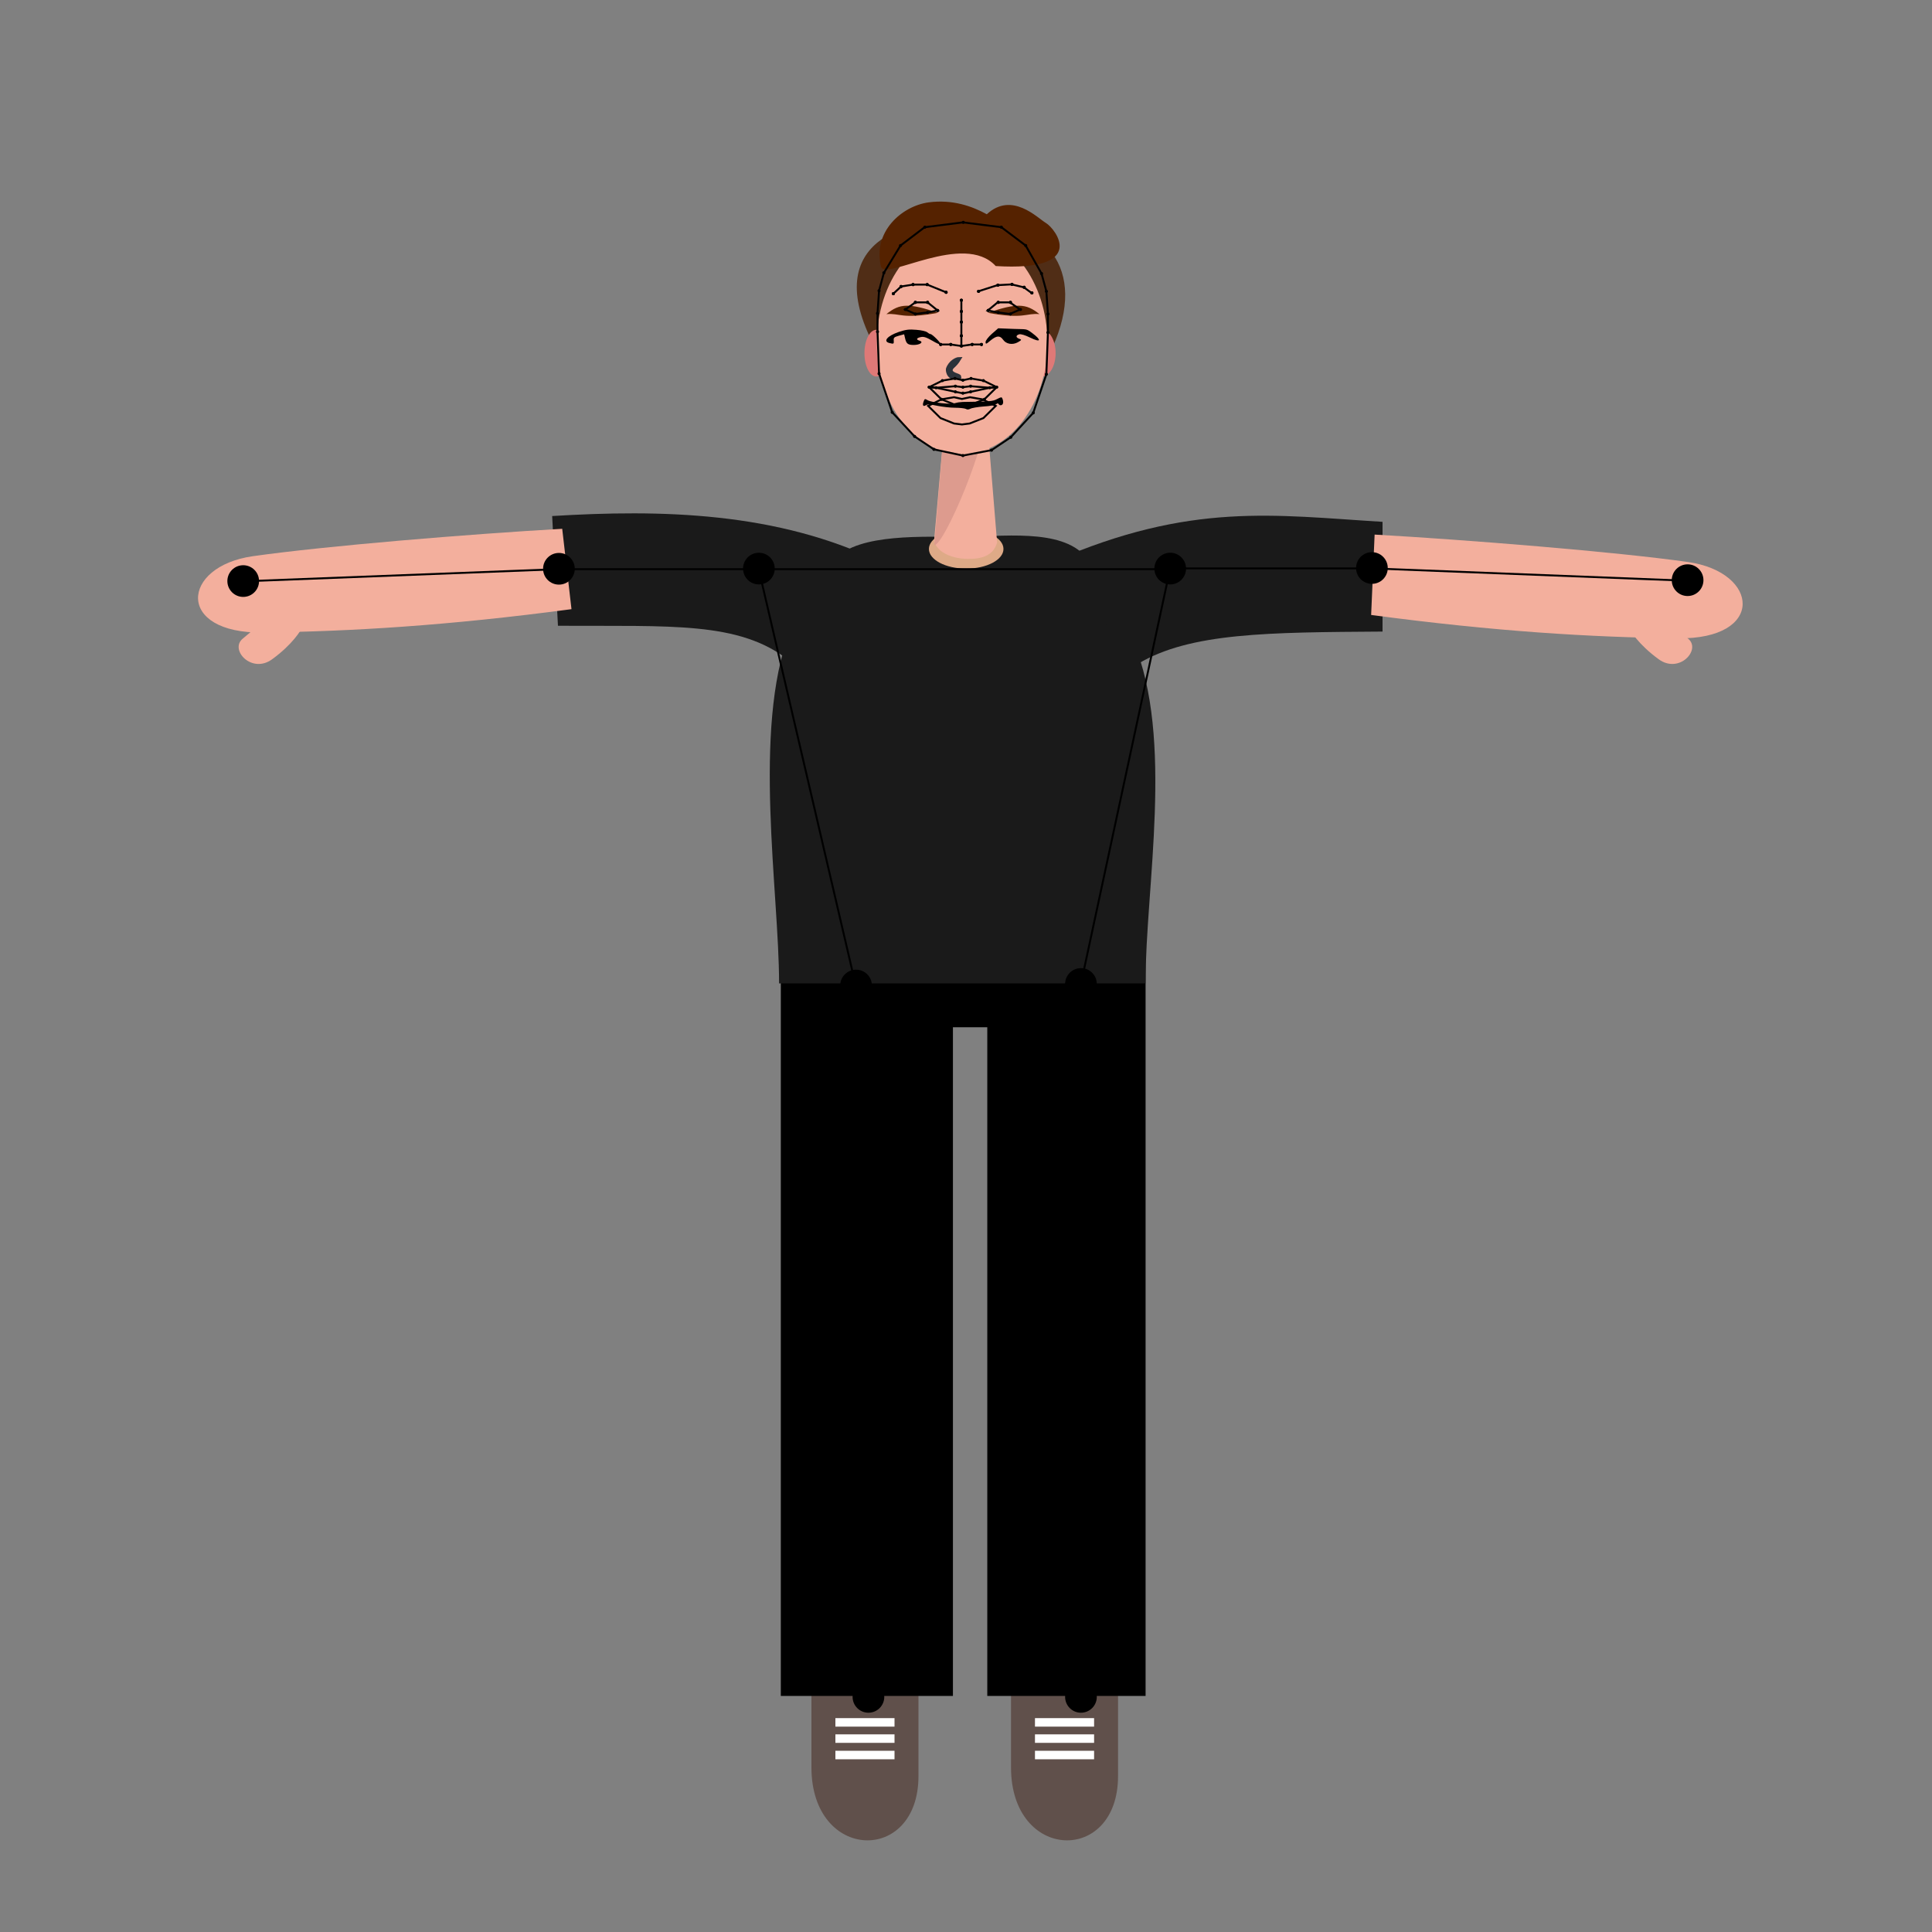 <?xml version="1.0" encoding="UTF-8" standalone="no"?>
<svg
   xmlns:dc="http://purl.org/dc/elements/1.1/"
   xmlns:cc="http://creativecommons.org/ns#"
   xmlns:rdf="http://www.w3.org/1999/02/22-rdf-syntax-ns#"
   xmlns:svg="http://www.w3.org/2000/svg"
   xmlns="http://www.w3.org/2000/svg"
   xmlns:sodipodi="http://sodipodi.sourceforge.net/DTD/sodipodi-0.dtd"
   xmlns:inkscape="http://www.inkscape.org/namespaces/inkscape"
   version="1.1"
   id="Layer_1"
   x="0px"
   y="0px"
   width="1000px"
   height="1000px"
   viewBox="0 0 1000 1000"
   style="enable-background:new 0 0 1000 1000;"
   xml:space="preserve"
   sodipodi:docname="pablo.svg"
   inkscape:version="1.0 (4035a4f, 2020-05-01)"><rect x="0" y="0" width="1000" height="1000" fill="#808080" stroke="none"/><defs
   id="defs662" /><sodipodi:namedview
   inkscape:document-rotation="0"
   pagecolor="#ffffff"
   bordercolor="#666666"
   borderopacity="1"
   objecttolerance="10"
   gridtolerance="10"
   guidetolerance="10"
   inkscape:pageopacity="0"
   inkscape:pageshadow="2"
   inkscape:window-width="1440"
   inkscape:window-height="878"
   id="namedview660"
   showgrid="false"
   inkscape:zoom="6.2773443"
   inkscape:cx="466.35158"
   inkscape:cy="166.74643"
   inkscape:window-x="0"
   inkscape:window-y="0"
   inkscape:window-maximized="1"
   inkscape:current-layer="Layer_1" />
<g
   id="illustration">
	<path
   style="fill:#60504B;"
   d="M523.3,868v46.8c0,48.8,55.4,50.3,55.4,4.5v-51.8L523.3,868z"
   id="path425" />
	<rect
   x="535.7"
   y="889.3"
   style="fill:#FFFFFF;"
   width="30.6"
   height="4.4"
   id="rect427" />
	<rect
   x="535.7"
   y="897.7"
   style="fill:#FFFFFF;"
   width="30.6"
   height="4.4"
   id="rect429" />
	<rect
   x="535.7"
   y="906.2"
   style="fill:#FFFFFF;"
   width="30.6"
   height="4.4"
   id="rect431" />
	<path
   style="fill:#60504B;"
   d="M420,868v46.8c0,48.8,55.4,50.3,55.4,4.5v-51.8L420,868z"
   id="path433" />
	<path
   style="fill:#000000;stroke-width:0.945"
   d="m 404.145,493.8 c 0,66.4 0,148.9 0,228.2 0,55.8 0,110 0,155.8 50.576,0 52.542,0 89.089,0 0,-46.8 0,-101.4 0,-154.5 0,-75.9 0,-148.8 0,-191.6 5.272,0 12.957,0 17.782,0 0,41.3 0,115.8 0,191.6 0,54.9 0,110.4 0,154.5 40.211,0 30.917,0 81.94,0 0,-43 0,-97.5 0,-154.5 0,-79.5 0,-164 0,-229.5 z"
   id="path435" />
	<rect
   x="432.4"
   y="889.3"
   style="fill:#FFFFFF;"
   width="30.6"
   height="4.4"
   id="rect437" />
	<rect
   x="432.4"
   y="897.7"
   style="fill:#FFFFFF;"
   width="30.6"
   height="4.4"
   id="rect439" />
	<rect
   x="432.4"
   y="906.2"
   style="fill:#FFFFFF;"
   width="30.6"
   height="4.4"
   id="rect441" />
	<path
   style="fill:#1a1a1a;stroke-width:0.877"
   d="m 403.25,509 c 0,-47.3 -13.859,-131.318 5.446,-181.818 6.461,-16.8 13.635,-26.994 23.711,-37.994 12.075,-13.2 46.525,-11.287 65.06,-11.287 20.074,0 51.842,-4.768 64.532,10.332 7.922,9.4 19.119,30.662 24.657,43.862 21.151,50.4 6.259,127.006 6.259,176.906 z"
   id="path443"
   sodipodi:nodetypes="cccscccc" />
	<line
   style="fill:none;"
   x1="616.8"
   y1="509.6"
   x2="384"
   y2="509.6"
   id="line445" />
	<ellipse
   style="fill:#deaa87;stroke-width:0.713"
   id="ellipse447"
   ry="10.167"
   rx="19.292"
   cy="284.141"
   cx="500.103" />
	<path
   style="fill:#F3AF9D;"
   d="M843.8,326.2l17-6.8c0,0,6.1,5.5,13,11.2s-4.7,18.4-15.3,10.6C847.8,333.4,843.8,326.2,843.8,326.2z   "
   id="path449" />
	<path
   style="fill:#1a1a1a"
   d="M285.8,267.1l3,56.8c58.9,0.3,93.5-2.3,119.3,17.7l48.7-50.2C402.5,264.7,341.8,263.7,285.8,267.1z"
   id="path451" />
	<path
   style="fill:#1a1a1a"
   d="M545.7,290.4l43.3,53.2c27-16.2,67.7-16.3,126.6-16.7v-56.8C659.6,266.7,616.4,259.7,545.7,290.4z"
   id="path453" />
	<path
   style="fill:#F3AF9D;"
   d="M291,273.7c-47.7,2.7-123.1,8.9-160.2,14.2c-37.1,5.3-40.1,40.1,5.3,39.5s95.2-3.5,159.7-12.1   L291,273.7z"
   id="path455" />
	<path
   style="fill:#F3AF9D;"
   d="M155.6,326.2l-17-6.8c0,0-6.1,5.5-13,11.2c-6.9,5.7,4.7,18.4,15.3,10.6   C151.6,333.4,155.6,326.2,155.6,326.2z"
   id="path457" />
	<path
   style="fill:#F3AF9D;"
   d="M709.7,318.3c64.5,8.6,113.3,11.5,158.7,12.1s42.4-34.2,5.3-39.5c-37.1-5.3-114.5-11.5-162.2-14.2   L709.7,318.3z"
   id="path459" />
	<path
   style="fill:#f3af9d;stroke-width:0.871"
   d="m 489.5,211.9 h 20.9 c 0,0 4.3,51.1 5.7,68.943 -2.1,7.365 -9.1,8.58 -15.5,8.428 -8.2,-0.152 -15.9,-3.569 -17.1,-9.491 z"
   id="path461" />
	<path
   style="fill:#dd9b8e;stroke-width:0.887"
   d="m 489.5,211.9 h 20.9 c 1.9,14.937 -21.6,70.284 -26.8,70.284 z"
   id="path463" />
	<path
   style="fill:#502d16;stroke-width:0.92"
   d="m 498.921,113 c -22.878,0 -75.411,8 -47.45,64 21.013,42.1 74.564,44 93.205,3 18.641,-41 -3.389,-67 -45.755,-67 z"
   id="path465" />
	<ellipse
   ry="12.1"
   rx="7.144"
   style="fill:#df7977;stroke-width:0.768"
   cx="539.244"
   cy="182.8"
   id="circle467" />
	<ellipse
   ry="12.1"
   rx="6.13"
   style="fill:#df7977;stroke-width:0.712"
   cx="453.57"
   cy="182.8"
   id="circle469" />
	<ellipse
   style="fill:#f3af9d;stroke-width:0.88"
   cx="497.998"
   cy="177.4"
   rx="44.159"
   ry="57.6"
   id="ellipse471" />
	<g
   id="g483"
   transform="matrix(1.062,0,0,0.44,-29.754,115.733)"><circle
   id="lowerLipTopMid_2_"
   cx="499.3"
   cy="211.9"
   r="0.5" />
		<circle
   id="rightLowerLipTop0_2_"
   cx="496.8"
   cy="211.4"
   r="0.5" />
		<circle
   id="leftLowerLipTop0_2_"
   cx="501.8"
   cy="211.4"
   r="0.5" />
	<path
   id="suit_lip"
   d="m 514.014,206.341 c -2.102,2.8 -3.666,3.067 -16.818,3.467 -1.24,0.133 -2.857,0.667 -3.666,1.467 -1.833,1.733 -11.32,-0.667 -13.368,-3.467 -1.402,-2 -1.455,-1.867 -1.994,1.467 -0.701,4.533 -0.216,6.4 1.078,4.4 0.862,-1.333 1.994,-1.2 5.606,0.667 2.48,1.2 6.361,2.267 8.625,2.267 2.318,0 4.636,0.667 5.229,1.333 0.701,1.067 1.348,0.933 2.264,-0.133 0.647,-0.933 3.558,-2.133 6.415,-2.667 3.073,-0.4 5.66,-1.6 6.145,-2.667 0.701,-1.333 0.916,-1.333 1.294,0.133 0.216,0.933 0.809,1.333 1.294,0.933 0.916,-0.933 1.078,-4 0.431,-7.733 -0.323,-2 -0.593,-1.867 -2.534,0.533 z"
   style="stroke-width:0.085" /></g>
	<g
   id="g495">
		<path
   id="path680"
   d="m 465.155,171.835 c -5.847,2.009 -8.277,4.833 -4.796,5.712 2.234,0.565 2.365,0.502 2.234,-1.318 -0.131,-1.444 0.197,-1.757 2.628,-2.448 l 2.759,-0.753 0.46,1.946 c 0.657,2.95 1.445,3.578 4.533,3.578 3.219,0 5.256,-1.506 3.022,-2.197 -1.971,-0.565 -1.708,-1.381 0.591,-1.883 1.577,-0.314 2.759,0.063 5.978,1.883 2.168,1.318 4.139,2.134 4.336,1.946 0.526,-0.439 -4.336,-5.398 -5.321,-5.398 -0.328,0 -1.117,-0.439 -1.708,-0.941 -0.591,-0.502 -3.022,-1.067 -5.65,-1.255 -3.745,-0.314 -5.321,-0.126 -9.066,1.13 z"
   style="stroke-width:0.064" />
		
		<circle
   id="rightEye0_1_"
   cx="468.6"
   cy="160.2"
   r="0.8" />
		<circle
   id="rightEye1_1_"
   cx="473.8"
   cy="156.5"
   r="0.8" />
		<circle
   id="rightEye5_1_"
   cx="473.8"
   cy="162.5"
   r="0.8" />
		<circle
   id="rightEye2_1_"
   cx="480.1"
   cy="156.5"
   r="0.8" />
		<circle
   id="rightEye3_1_"
   cx="485.3"
   cy="160.7"
   r="0.8" />
		<circle
   id="rightEye4_1_"
   cx="480.1"
   cy="161.7"
   r="0.8" />
	</g>
	<g
   id="g507">
		<path
   style="stroke-width:0.071"
   d="m 513.405,172.774 c -1.815,1.598 -3.267,3.474 -3.267,4.238 0,1.251 0.29,1.181 2.541,-0.764 3.122,-2.571 4.864,-2.71 6.461,-0.486 1.597,2.362 4.937,2.918 7.695,1.39 2.033,-1.181 2.105,-1.32 0.726,-1.806 -1.815,-0.625 -1.888,-1.737 -0.073,-2.293 0.871,-0.278 3.122,0.417 5.808,1.737 5.445,2.64 6.026,1.39 1.016,-2.362 -3.339,-2.501 -2.765,-1.902 -9.73,-2.183 l -7.911,-0.319 z"
   id="path587"
   sodipodi:nodetypes="csccccccsscc" />
		
		<circle
   id="leftEye0_1_"
   cx="528.2"
   cy="160.2"
   r="0.8" />
		<circle
   id="leftEye1_1_"
   cx="523"
   cy="156.5"
   r="0.8" />
		<circle
   id="leftEye5_1_"
   cx="523"
   cy="162.5"
   r="0.8" />
		<circle
   id="leftEye2_1_"
   cx="516.7"
   cy="156.5"
   r="0.8" />
		<circle
   id="leftEye3_1_"
   cx="511.5"
   cy="160.7"
   r="0.8" />
		<circle
   id="leftEye4_1_"
   cx="516.7"
   cy="161.7"
   r="0.8" />
	</g>
	<g
   id="g516">
		<path
   style="fill:#552200;stroke-width:1.179"
   d="m 511.293,161.9 c 14.883,-5 19.752,-5 26.707,0.7 -6.955,-0.7 -7.929,2.8 -26.707,-0.7 z"
   id="path509" />
		<circle
   id="leftBrow1_1_"
   cx="530.1"
   cy="148.7"
   r="0.8" />
		<circle
   id="leftBrow4_1_"
   cx="506.5"
   cy="150.8"
   r="0.8" />
		<circle
   id="leftBrow3_1_"
   cx="516.5"
   cy="147.6"
   r="0.8" />
		<circle
   id="leftBrow0_1_"
   cx="534.1"
   cy="151.6"
   r="0.8" />
		<circle
   id="leftBrow2_1_"
   cx="523.8"
   cy="147.2"
   r="0.8" />
	</g>
	<g
   id="g525">
		<path
   style="fill:#552200;stroke-width:1.179"
   d="m 485.507,161.9 c -14.883,-5 -19.752,-5 -26.707,0.7 6.955,-0.7 7.929,2.8 26.707,-0.7 z"
   id="path518" />
		<circle
   id="rightBrow1_1_"
   cx="466.4"
   cy="148.3"
   r="0.8" />
		<circle
   id="rightBrow4_1_"
   cx="489.7"
   cy="151.3"
   r="0.8" />
		<circle
   id="rightBrow3_1_"
   cx="479.9"
   cy="147.3"
   r="0.8" />
		<circle
   id="rightBrow0_1_"
   cx="462.4"
   cy="152"
   r="0.8" />
		<circle
   id="rightBrow2_1_"
   cx="472.6"
   cy="147.3"
   r="0.8" />
	</g>
	<path
   style="fill:#552200"
   d="m 456,138 c 1.9,7.7 42.865,-18.329 59.379,-0.292 48.233,2.974 30.984,-19.292 25.984,-22.292 -4.4,-2.6 -17.602,-16.514 -30.602,-4.514 -7.691,-4.221 -17.752,-7.76 -30.019,-6.167 C 466.739,106.606 451.6,120 456,138 Z"
   id="path527"
   sodipodi:nodetypes="cccccc" />
	<g
   id="g540">
		<path
   style="fill:#2C323A;stroke:#2C323A;stroke-width:2;stroke-miterlimit:10;"
   d="M496.4,185.8c-1.2,0-4.6,1.6-5.8,5.2    c-0.2,1.2,0.6,5.8,6,4.1c-0.1-1-4.7-1.1-4.5-3.7C492.4,189.6,494.1,189.6,496.4,185.8z"
   id="path529" />
		<circle
   id="nose1_1_"
   cx="497.6"
   cy="161.2"
   r="0.8" />
		<circle
   id="nose0_1_"
   cx="497.6"
   cy="155.4"
   r="0.8" />
		<circle
   id="nose3_1_"
   cx="497.6"
   cy="173.8"
   r="0.8" />
		<circle
   id="rightNose0_1_"
   cx="486.9"
   cy="178.3"
   r="0.8" />
		<circle
   id="rightNose1_1_"
   cx="492.1"
   cy="178.3"
   r="0.8" />
		<circle
   id="nose2_1_"
   cx="497.6"
   cy="166.7"
   r="0.8" />
		<circle
   id="nose4_1_"
   cx="497.6"
   cy="179.1"
   r="0.8" />
		<circle
   id="leftNose0_1_"
   cx="508"
   cy="178.3"
   r="0.8" />
		<circle
   id="leftNose1_1_"
   cx="503.2"
   cy="178.3"
   r="0.8" />
	</g>
</g>
<g
   id="skeleton_1_">
	<circle
   id="rightShoulder"
   cx="392.8"
   cy="294.3"
   r="8.2" />
	<circle
   id="rightElbow"
   cx="289.3"
   cy="294.4"
   r="8.2" />
	
		<ellipse
   rx="8.2"
   ry="8.2"
   id="rightWrist"
   transform="matrix(0.995 -9.853767e-02 9.853767e-02 0.995 -29.027 13.87)"
   cx="125.9"
   cy="300.8" />
	<circle
   id="rightHip"
   cx="443.1"
   cy="510.1"
   r="8.2" />
	<circle
   id="rightKnee"
   cx="449.5"
   cy="670.3"
   r="8.2" />
	<circle
   id="rightAnkle"
   cx="449.5"
   cy="878.3"
   r="8.2" />
	<circle
   id="leftShoulder"
   cx="605.7"
   cy="294.3"
   r="8.2" />
	<circle
   id="leftElbow"
   cx="710.1"
   cy="294"
   r="8.2" />
	<circle
   id="leftWrist"
   cx="873.5"
   cy="300.3"
   r="8.2" />
	<circle
   id="leftHip"
   cx="559.5"
   cy="509.3"
   r="8.2" />
	<circle
   id="leftKnee"
   cx="559.5"
   cy="670.3"
   r="8.2" />
	<circle
   id="leftAnkle"
   cx="559.5"
   cy="878.3"
   r="8.2" />
	<polygon
   style="fill:none;stroke:#000000;stroke-miterlimit:10;"
   points="392.7,294.6 443,510.4 559.4,509.6 605.6,294.6  "
   id="polygon555" />
	<polyline
   style="fill:none;stroke:#000000;stroke-miterlimit:10;"
   points="391.7,294.6 289,294.6 125.7,300.9  "
   id="polyline557" />
	<polyline
   style="fill:none;stroke:#000000;stroke-miterlimit:10;"
   points="607.1,294.2 710.3,294.2 873.6,300.6  "
   id="polyline559" />
	<polyline
   style="fill:none;stroke:#000000;stroke-miterlimit:10;"
   points="443,510.4 449.4,670.6 449.4,878.6  "
   id="polyline561" />
	<polyline
   style="fill:none;stroke:#000000;stroke-miterlimit:10;"
   points="559.4,509.6 559.4,670.6 559.4,878.6  "
   id="polyline563" />
	<circle
   id="rightEye0"
   cx="468.6"
   cy="160.2"
   r="0.8" />
	<circle
   id="rightBrow1"
   cx="466.4"
   cy="148.3"
   r="0.8" />
	<circle
   id="rightBrow4"
   cx="489.7"
   cy="151.3"
   r="0.8" />
	<circle
   id="nose1"
   cx="497.6"
   cy="161.2"
   r="0.8" />
	<circle
   id="rightBrow3"
   cx="479.9"
   cy="147.3"
   r="0.8" />
	<circle
   id="rightEye1"
   cx="473.8"
   cy="156.5"
   r="0.8" />
	<circle
   id="rightBrow0"
   cx="462.4"
   cy="152"
   r="0.8" />
	<circle
   id="rightBrow2"
   cx="472.6"
   cy="147.3"
   r="0.8" />
	<circle
   id="rightEye5"
   cx="473.8"
   cy="162.5"
   r="0.8" />
	<circle
   id="rightEye2"
   cx="480.1"
   cy="156.5"
   r="0.8" />
	<circle
   id="rightEye3"
   cx="485.3"
   cy="160.7"
   r="0.8" />
	<circle
   id="nose0"
   cx="497.6"
   cy="155.4"
   r="0.8" />
	<circle
   id="nose3"
   cx="497.6"
   cy="173.8"
   r="0.8" />
	<circle
   id="rightNose0"
   cx="486.9"
   cy="178.3"
   r="0.8" />
	<circle
   id="rightMouthCorner"
   cx="480.9"
   cy="200.4"
   r="0.8" />
	<circle
   id="rightNose1"
   cx="492.1"
   cy="178.3"
   r="0.8" />
	<circle
   id="rightUpperLipTop0"
   cx="487.8"
   cy="197"
   r="0.8" />
	<circle
   id="nose2"
   cx="497.6"
   cy="166.7"
   r="0.8" />
	<circle
   id="nose4"
   cx="497.6"
   cy="179.1"
   r="0.8" />
	<circle
   id="upperLipTopMid"
   cx="498.4"
   cy="196.8"
   r="0.8" />
	<circle
   id="rightUpperLipTop1"
   cx="494.3"
   cy="195.9"
   r="0.8" />
	<path
   id="rightMiddleLip"
   d="M484.5,199.9c0.4,0,0.8,0.4,0.8,0.8c0,0.4-0.4,0.8-0.8,0.8s-0.8-0.4-0.8-0.8S484.1,199.9,484.5,199.9z   " />
	<circle
   id="lowerLipBottomMid"
   cx="498.4"
   cy="210"
   r="0.8" />
	<circle
   id="upperLipBottomMid"
   cx="498.4"
   cy="200.4"
   r="0.8" />
	<circle
   id="lowerLipTopMid"
   cx="498.4"
   cy="203.5"
   r="0.8" />
	<circle
   id="rightUpperLipBottom1"
   cx="494.5"
   cy="199.9"
   r="0.8" />
	<circle
   id="rightLowerLipTop0"
   cx="494.5"
   cy="202.8"
   r="0.8" />
	<circle
   id="rightLowerLipBottom1"
   cx="494.3"
   cy="209.5"
   r="0.8" />
	<circle
   id="rightLowerLipBottom0"
   cx="487.3"
   cy="206.7"
   r="0.8" />
	<circle
   id="rightEye4"
   cx="480.1"
   cy="161.7"
   r="0.8" />
	<circle
   id="jawMid"
   cx="498.4"
   cy="235.8"
   r="0.8" />
	<circle
   id="rightJaw7"
   cx="483.4"
   cy="232.6"
   r="0.8" />
	<circle
   id="rightJaw6"
   cx="473.4"
   cy="225.9"
   r="0.8" />
	<circle
   id="rightJaw5"
   cx="461.8"
   cy="213.4"
   r="0.8" />
	<circle
   id="rightJaw4"
   cx="455"
   cy="193.4"
   r="0.8" />
	<circle
   id="rightJaw3"
   cx="454.2"
   cy="171.7"
   r="0.8" />
	<circle
   id="rightJaw2"
   cx="454.2"
   cy="162.2"
   r="0.8" />
	<circle
   id="rightJaw1"
   cx="455"
   cy="150.5"
   r="0.8" />
	<circle
   id="rightJaw0"
   cx="457.5"
   cy="141.2"
   r="0.8" />
	<circle
   id="topMid"
   cx="498.6"
   cy="115.1"
   r="0.8" />
	<circle
   id="leftTop0"
   cx="518.3"
   cy="117.6"
   r="0.8" />
	<circle
   id="leftTop1"
   cx="530.9"
   cy="127.1"
   r="0.8" />
	<circle
   id="leftEye0"
   cx="528.2"
   cy="160.2"
   r="0.8" />
	<circle
   id="leftBrow1"
   cx="530.1"
   cy="148.7"
   r="0.8" />
	<circle
   id="leftBrow4"
   cx="506.5"
   cy="150.8"
   r="0.8" />
	<circle
   id="leftBrow3"
   cx="516.5"
   cy="147.6"
   r="0.8" />
	<circle
   id="leftEye1"
   cx="523"
   cy="156.5"
   r="0.8" />
	<circle
   id="leftBrow0"
   cx="534.1"
   cy="151.6"
   r="0.8" />
	<circle
   id="leftBrow2"
   cx="523.8"
   cy="147.2"
   r="0.8" />
	<circle
   id="leftEye5"
   cx="523"
   cy="162.5"
   r="0.8" />
	<circle
   id="leftEye2"
   cx="516.7"
   cy="156.5"
   r="0.8" />
	<circle
   id="leftEye3"
   cx="511.5"
   cy="160.7"
   r="0.8" />
	<circle
   id="leftNose0"
   cx="508"
   cy="178.3"
   r="0.8" />
	<circle
   id="leftMouthCorner"
   cx="515.9"
   cy="200.4"
   r="0.8" />
	<circle
   id="leftNose1"
   cx="503.2"
   cy="178.3"
   r="0.8" />
	<circle
   id="leftUpperLipTop0"
   cx="509"
   cy="197"
   r="0.8" />
	<circle
   id="leftUpperLipTop1"
   cx="502.6"
   cy="195.9"
   r="0.8" />
	<path
   id="leftMiddleLip"
   d="M512.3,199.9c0.4,0,0.8,0.4,0.8,0.8c0,0.4-0.4,0.8-0.8,0.8c-0.4,0-0.8-0.4-0.8-0.8   S511.9,199.9,512.3,199.9z" />
	<circle
   id="leftUpperLipBottom1"
   cx="502.4"
   cy="199.9"
   r="0.8" />
	<circle
   id="leftLowerLipTop0"
   cx="502.4"
   cy="202.8"
   r="0.8" />
	<circle
   id="leftLowerLipBottom1"
   cx="502.6"
   cy="209.5"
   r="0.8" />
	<circle
   id="leftLowerLipBottom0"
   cx="509.5"
   cy="206.7"
   r="0.8" />
	<circle
   id="leftEye4"
   cx="516.7"
   cy="161.7"
   r="0.8" />
	<circle
   id="leftJaw7"
   cx="513.2"
   cy="233"
   r="0.8" />
	<circle
   id="leftJaw6"
   cx="523.2"
   cy="226.3"
   r="0.8" />
	<circle
   id="leftJaw5"
   cx="534.8"
   cy="213.7"
   r="0.8" />
	<circle
   id="leftJaw4"
   cx="541.6"
   cy="193.7"
   r="0.8" />
	<circle
   id="leftJaw3"
   cx="542.4"
   cy="172.1"
   r="0.8" />
	<circle
   id="leftJaw2"
   cx="542.4"
   cy="162.5"
   r="0.8" />
	<circle
   id="leftJaw1"
   cx="541.6"
   cy="150.8"
   r="0.8" />
	<circle
   id="leftJaw0"
   cx="539.1"
   cy="141.6"
   r="0.8" />
	<polyline
   style="fill:none;stroke:#000000;stroke-miterlimit:10;"
   points="498.4,115.1 478.6,117.6 466.1,127.1 457.5,141.2    455,150.5 454.2,162.2 454.2,171.7 455,193.4 461.8,213.4 473.4,225.9 483.4,232.6 498.4,235.8 513.2,233 523.2,226.3 534.8,213.7    541.6,193.7 542.4,172.1 542.4,162.5 541.6,150.8 539.1,141.6 530.9,127.1 518.3,117.6 498.4,115.1  "
   id="polyline636" />
	<polyline
   style="fill:none;stroke:#000000;stroke-miterlimit:10;"
   points="462.4,152 466.4,148.3 472.6,147.3 479.9,147.3    489.7,151.3  "
   id="polyline638" />
	<polygon
   style="fill:none;stroke:#000000;stroke-miterlimit:10;"
   points="468.6,160.2 473.8,156.5 480.1,156.5 485.3,160.7    480.1,161.7 473.8,162.5  "
   id="polygon640" />
	<polyline
   style="fill:none;stroke:#000000;stroke-miterlimit:10;"
   points="486.9,178.3 492.1,178.3 497.6,179.1 497.6,173.8    497.6,166.7 497.6,161.2 497.6,155.4  "
   id="polyline642" />
	<polyline
   style="fill:none;stroke:#000000;stroke-miterlimit:10;"
   points="533.9,151.6 529.9,148.7 523.6,147.2 516.3,147.6    506.3,150.8  "
   id="polyline644" />
	<polygon
   style="fill:none;stroke:#000000;stroke-miterlimit:10;"
   points="528,160.2 522.7,156.5 516.4,156.5 511.3,160.7    516.4,161.7 522.7,162.5  "
   id="polygon646" />
	<polyline
   style="fill:none;stroke:#000000;stroke-miterlimit:10;"
   points="508,178.3 503,178.3 497.6,179.1  "
   id="polyline648" />
	<polygon
   style="fill:none;stroke:#000000;stroke-miterlimit:10;"
   points="480.9,200.4 487.8,197 494.3,195.9 498.4,196.8    502.6,195.9 509,197 515.9,200.4 509.5,206.7 502.4,209.5 498.4,210 494.3,209.5 487.3,206.7  "
   id="polygon650" />
	<polyline
   style="fill:none;stroke:#000000;stroke-miterlimit:10;"
   points="480.9,200.4 484.5,200.7 494.5,199.9 498.4,200.4    502.4,199.9 512.3,200.7 515.9,200.4  "
   id="polyline652" />
	<polyline
   style="fill:none;stroke:#000000;stroke-miterlimit:10;"
   points="480.9,200.4 484.5,200.7 494.5,202.8 498.4,203.6    502.4,202.8 512.3,200.7 515.9,200.4  "
   id="polyline654" />
	<circle
   id="rightTop0"
   cx="478.7"
   cy="117.6"
   r="0.8" />
	<circle
   id="rightTop1"
   cx="466.1"
   cy="127.1"
   r="0.8" />
</g>
<polygon
   id="polygon650-3"
   points="509,197 515.9,200.4 509.5,206.7 502.4,209.5 498.4,210 494.3,209.5 487.3,206.7 480.9,200.4 487.8,197 494.3,195.9 498.4,196.8 502.6,195.9 "
   style="fill:none;stroke:#000000;stroke-miterlimit:10"
   transform="translate(-0.5,9.7)" /></svg>
